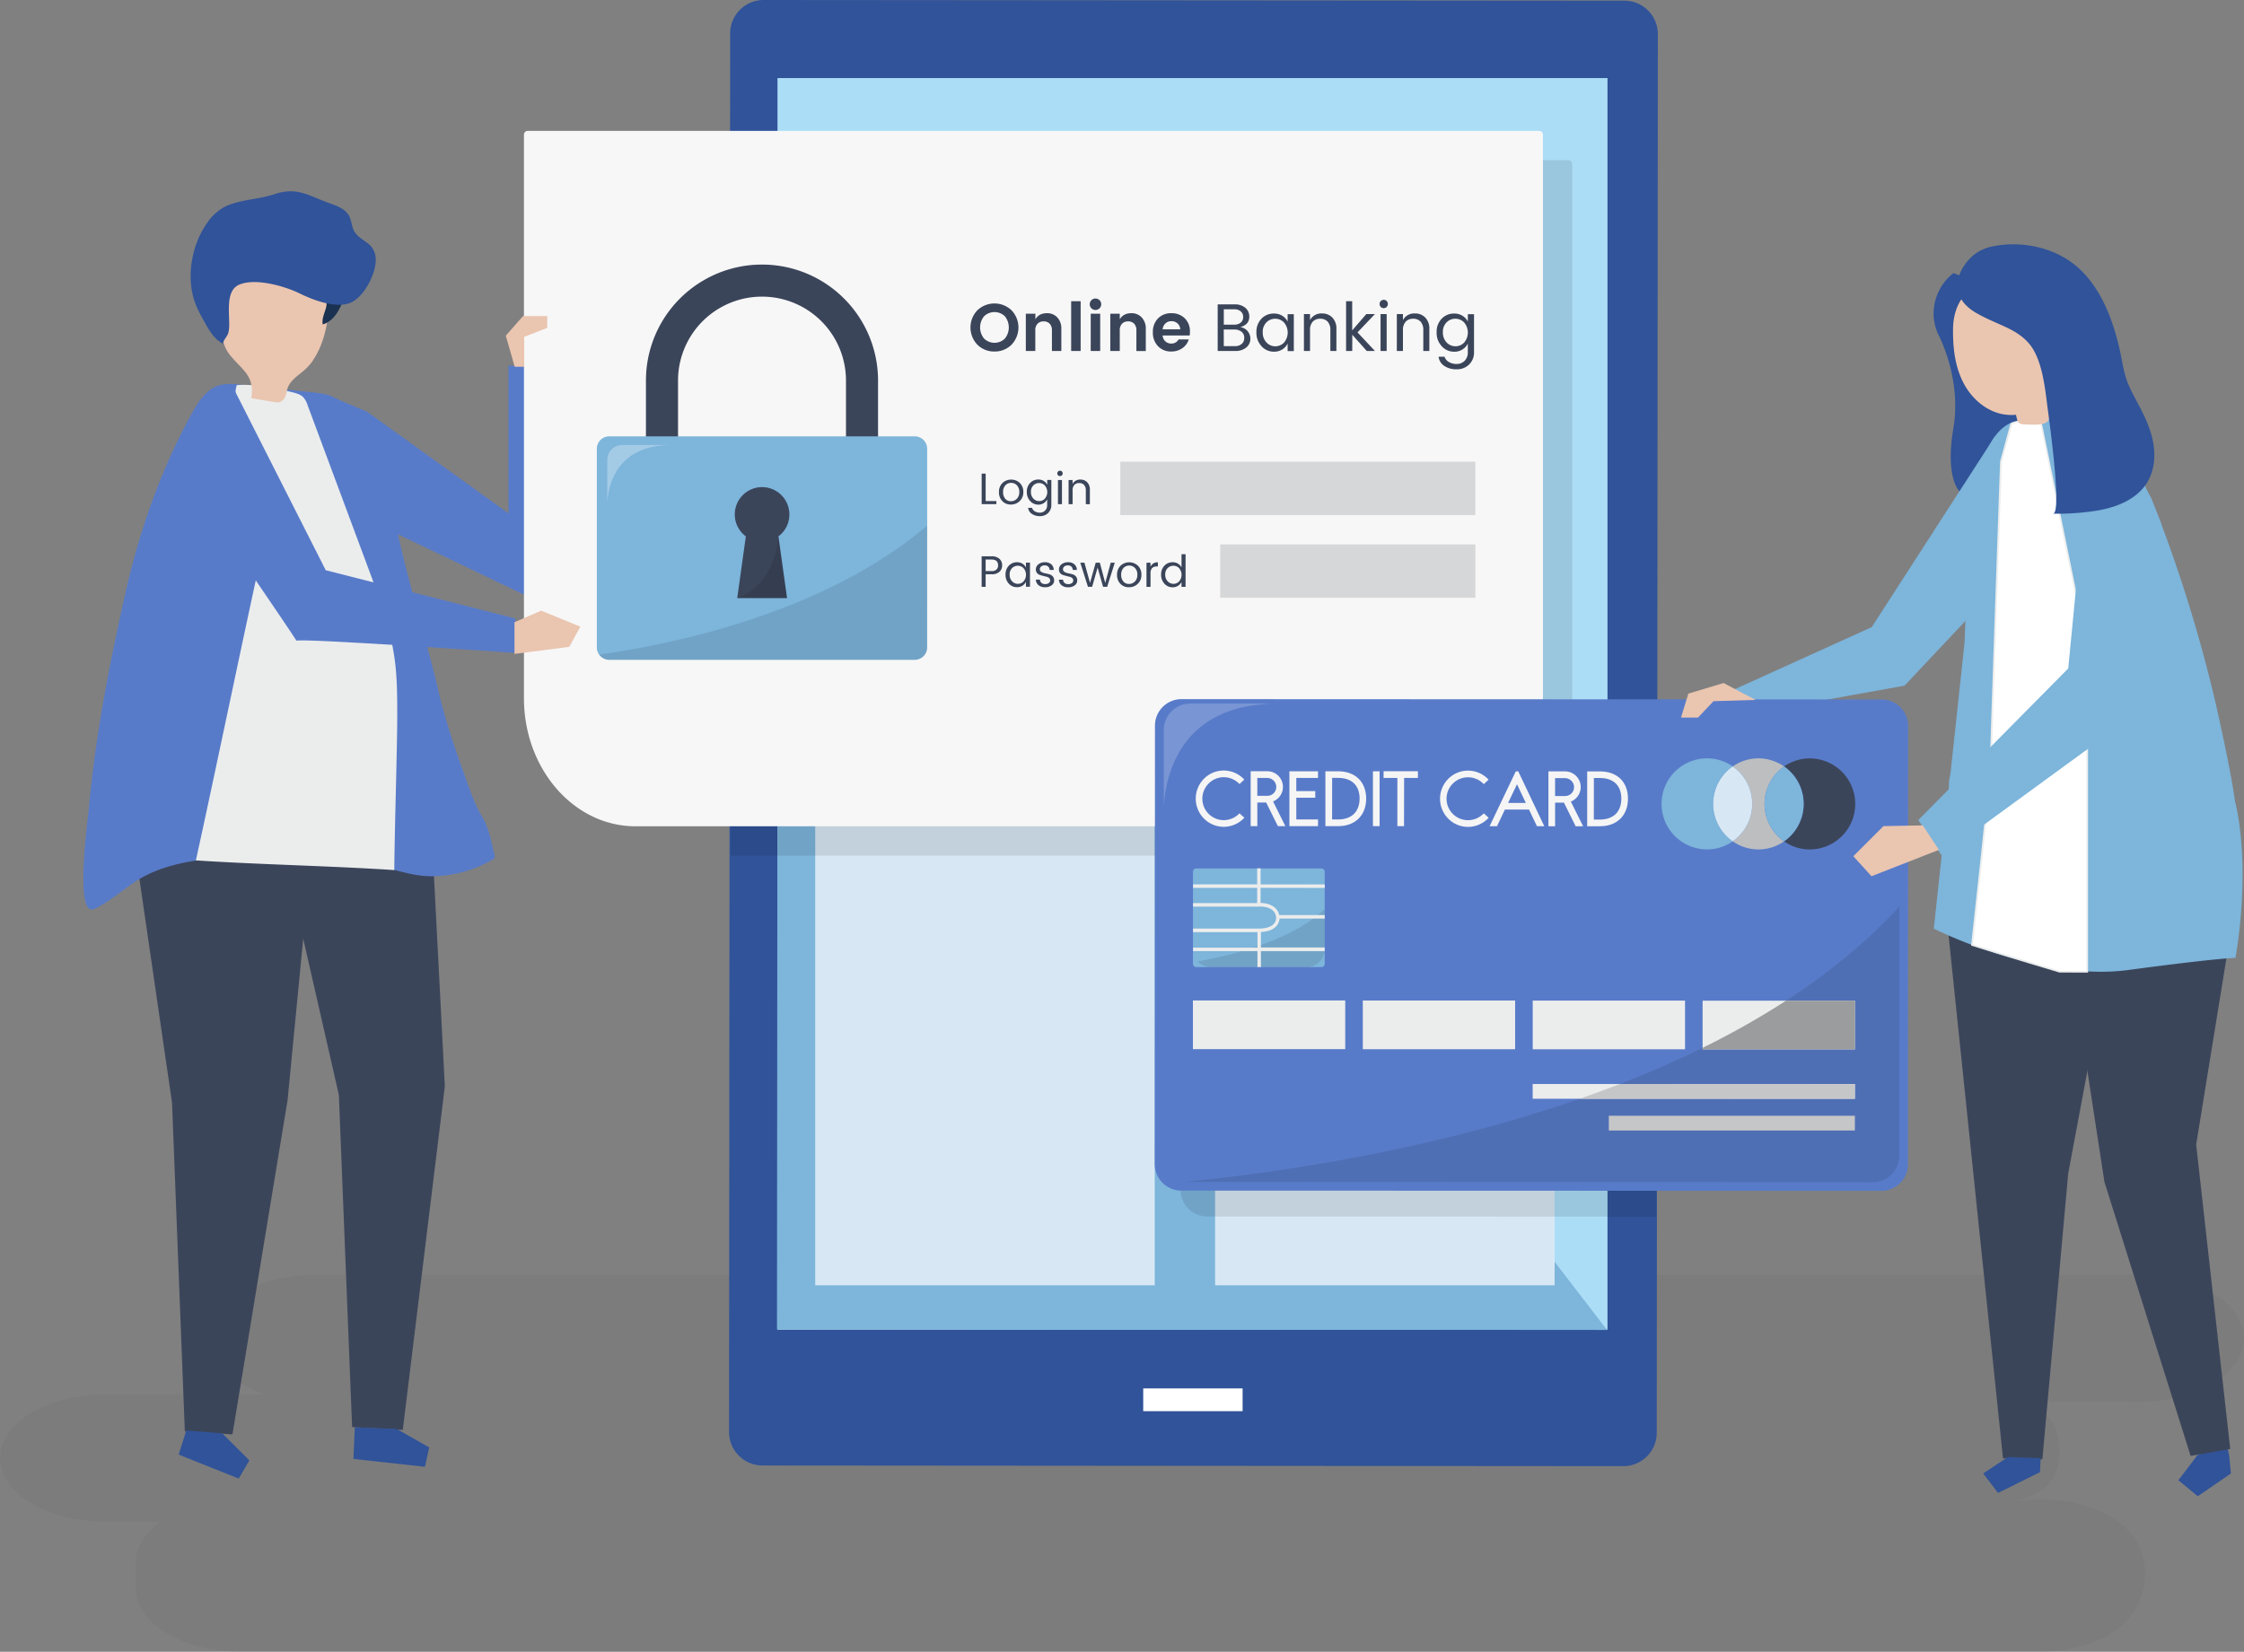<svg xmlns="http://www.w3.org/2000/svg" viewBox="0 0 1301.98 958.64"><rect x="0" y="0" width="1301.98" height="958.64" fill="#808080" stroke="none"/><defs><style>.cls-1{isolation:isolate;}.cls-2{opacity:0.12;mix-blend-mode:multiply;}.cls-3{fill:#606060;}.cls-4{fill:#305399;}.cls-5{fill:#3b455a;}.cls-6{fill:#7db5db;}.cls-7{fill:#fff;}.cls-8{fill:#ebeded;}.cls-9{fill:#587bc9;}.cls-10{fill:#eac5b0;}.cls-11{fill:#1a3151;}.cls-12{fill:#acddf6;}.cls-13{fill:#d7e8f4;}.cls-14{opacity:0.1;}.cls-15{fill:#f7f7f7;}.cls-16{fill:#f5f5f5;}.cls-17{fill:#bcbec0;}.cls-18{fill:#ebecec;}.cls-19{fill:#c5c6c7;}.cls-20{fill:#9b9c9d;}.cls-21{opacity:0.2;}.cls-22{opacity:0.3;}.cls-23{opacity:0.55;}</style></defs><title>Asset 1svg</title><g class="cls-1"><g id="Layer_2" data-name="Layer 2"><g id="shadow"><g class="cls-2"><path class="cls-3" d="M1241.1,739.95H182.62c-33.48,0-60.87,16.6-60.87,36.88,0,14,13.14,26.32,32.33,32.54H60.87C27.39,809.37,0,826,0,846.26s27.39,36.88,60.87,36.88H93.35c-9.07,6.45-14.57,14.78-14.57,23.87v14.75c0,20.29,27.39,36.88,60.87,36.88H1182.38c15.73,0,33.1-3.53,46.06-13.12,14.75-10.92,20.45-31.67,12.47-48.55a29.71,29.71,0,0,0-2.73-4.66c-11.49-16-34.38-21.62-52.95-22.14q-1.43,0-2.85,0l-15.9.82a33.72,33.72,0,0,0,20.05-7.77c16.08-14.18,8.42-50-15.76-50l70.33.5c33.48,0,60.87-16.6,60.87-36.88S1274.58,739.95,1241.1,739.95Z"/></g></g><g id="object"><path class="cls-4" d="M1152.93,175.34c.31-.16.61-.33.92-.48l-.88.38c-.45-.89-1-1.76-1.49-2.61h0a34.09,34.09,0,0,0-18.06-14.12A29.91,29.91,0,0,0,1121.89,183a29.22,29.22,0,0,0,2.81,11.31h0l.07.13c.15.31.31.62.47.93,2.46,5.05,12.47,27.67,8.12,53.26-4.94,29.08,3.67,36.68,3.67,36.68s26.85,2.6,42-4.59C1193.75,273.68,1172,211.58,1152.93,175.34Z"/><polygon class="cls-4" points="1293.33 844.57 1294.4 855.17 1275.15 868.38 1263.91 859.09 1275 844.5 1292 838.5 1293.33 844.57"/><polygon class="cls-5" points="1298.85 516.48 1293.04 548.5 1274.23 664.28 1294 840.95 1271 844.95 1221 685.95 1211 620.81 1211.3 513.95 1298.85 516.48"/><polygon class="cls-5" points="1129.38 531.39 1162.15 846.42 1185 846.95 1200 680.95 1229.46 523.58 1129.38 531.39"/><polygon class="cls-4" points="1183.97 846.26 1183.62 854.38 1159.29 866.46 1150.66 855.17 1164.98 845.64 1183.97 846.26"/><path class="cls-6" d="M1297.49,468c-.2-1-.46-2-.74-3-1.16-8.76-4-24.48-10.28-52.69l-.93-4.13a838,838,0,0,0-37.24-118.78c-19.47-36.31-38.84-47.89-38.84-47.89l.28-.37c-14.46.59-29.77,3.69-41.51,3.69-25.82,8.94-26,71.16-28.4,128.23h0l-8.11,75.46c-.29,1.66-.58,3.33-.88,5v0c-.08,1.66-.14,3.23-.17,4.74L1122,538.95s61,31,113,24,62-7,62-7S1306,509,1297.49,468Z"/><path class="cls-7" d="M1167,245.95l-6,22s-6,171-6,177-10.79,103.5-10.79,103.5l33.24,10.23,17.55,5.27,16,0v-187l-27.14-133.34S1173,242.95,1167,245.95Z"/><path class="cls-8" d="M1211.5,564.48l-16.64-.05-17.55-5.27-33.64-10.35,0-.41c.11-1,10.79-97.54,10.79-103.45s5.94-175.31,6-177l0-.11,6.06-22.22.2-.1c6-3,16.67-2.42,17.12-2.39l.38,0,.08.38L1211.5,376.9Zm-16.43-1,15.43,0V377l-27-132.91c-1.94-.08-10.81-.28-16,2.21L1161.5,268c-.14,3.94-6,171-6,176.92s-9.89,95.34-10.75,103.14l32.85,10.11Z"/><polygon class="cls-6" points="1157.45 253.25 1086 363.95 1000 402.95 1005 415.95 1105 397.95 1153 346.95 1157.45 253.25"/><path class="cls-9" d="M190.06,229.27,213,238.95l82,59v-86c0,1,24,0,24,0l14,106-29.36,27-85.64-41Z"/><polygon class="cls-5" points="250.6 485.38 258.1 630.46 233.7 829.88 204.3 828.25 196.61 635.48 159.59 473.16 250.6 485.38"/><polygon class="cls-5" points="184.9 452.25 166.85 638.53 134.87 832.47 107.24 830.71 99.82 640.04 74.12 463.62 184.9 452.25"/><path class="cls-9" d="M49.72,486.23c-1.62,17.12-2.86,40.26,3,41.55a4.94,4.94,0,0,0,3.2-.81C66.49,521.51,74.34,513.3,84.81,508c11-5.51,23.23-8,35.19-9.42a297.6,297.6,0,0,1,54-2.19c14.13.78,28.2,3.18,42.16,5.54,11.61,2,22.19,6.66,34.17,6.62a71.11,71.11,0,0,0,35.58-9.73,2.21,2.21,0,0,0,1-1,2.62,2.62,0,0,0,0-1.61c-1.92-7.84-3.15-15.56-7.2-22.24-4.53-7.46-7.45-16.72-10.5-25.05-6.36-17.36-12.22-35.5-16.2-53.8-6.23-24.92-13.64-49.3-19.6-74.28-4.13-17.32-7.75-34.9-13.87-51.48-4.79-13-13.62-32.09-25.5-38.53-4-2.18-8.6-2.69-13.07-3.17l-40.68-4.36c-4.94-.53-10.09-1-14.78.92-7,2.92-11.45,10.61-15.35,17.79C92.68,274.28,80.43,309.5,72.3,346.17,68.06,365.31,64,384.5,60.55,403.82c-3.87,21.55-7,43.25-9,65.08C51.34,471.32,50.48,478.1,49.72,486.23Z"/><path class="cls-8" d="M154.83,300.06c.13,7.74-1.74,15.37-3.41,22.93-10.15,46.06-27.62,130.3-37.77,176.36,36.52,2.41,78.62,3.21,115.14,5.62,0-17.54,1.71-71.66,1.69-89.2,0-11.25,0-22.53-1.57-33.68-2.49-18-8.88-35.22-15.23-52.29l-35.21-94.63a12.45,12.45,0,0,0-2.59-4.71c-1.55-1.53-3.77-2.17-5.9-2.71-10.3-2.59-22-5-32.57-4.25-3.33,9.35,4.72,27.73,7.64,36.88C149.31,273.69,154.66,289.72,154.83,300.06Z"/><polygon class="cls-4" points="230.14 829.32 249.03 840.04 246.56 851.29 205.06 846.73 205.87 828.38 230.14 829.32"/><polygon class="cls-4" points="128.95 831.88 144.67 847.58 138.5 858.14 103.66 844.2 108.09 830.22 128.95 831.88"/><path class="cls-10" d="M163.45,232.16a3.79,3.79,0,0,1-1.34.69,7.26,7.26,0,0,1-3.12-.06l-12.64-2.09c2-12.91-5.46-16.2-12.47-24.88s-4.28-20.11-3.38-30.44c.25-2.88.53-5.84,1.87-8.4,2.35-4.49,7.45-6.8,12.35-8.08,12.52-3.27,26.59-1.68,37.14,5.82a19.76,19.76,0,0,1,6.83,7.59c2.2,4.83,1.33,10.44.41,15.67-1.41,8-4.16,15.87-9,22.48-4.55,6.15-12.81,8.82-14.1,16.4C165.62,228.8,164.92,231,163.45,232.16Z"/><path class="cls-10" d="M160.9,233.5a12.28,12.28,0,0,1-2-.22l-13.13-2.17.08-.49c1.49-9.69-2.49-13.85-7.53-19.12-1.57-1.65-3.2-3.35-4.84-5.37-6.11-7.57-5-16.85-4-25.83.19-1.64.38-3.34.52-5,.24-2.77.52-5.9,1.92-8.59,2-3.86,6.28-6.66,12.67-8.33,13.4-3.5,27.44-1.3,37.56,5.89a20,20,0,0,1,7,7.79c2.34,5.15,1.29,11.14.45,16-1.57,9-4.65,16.61-9.14,22.69a34.49,34.49,0,0,1-6.31,6.07c-3.57,2.89-6.93,5.61-7.7,10.12-.45,2.68-1.36,4.57-2.68,5.62h0a4.3,4.3,0,0,1-1.52.78A4.92,4.92,0,0,1,160.9,233.5Zm-14-3.21,12.16,2a6.91,6.91,0,0,0,2.9.07,3.31,3.31,0,0,0,1.17-.6c1.11-.88,1.91-2.61,2.32-5,.83-4.88,4.34-7.72,8.05-10.73a33.75,33.75,0,0,0,6.13-5.88c4.4-6,7.41-13.44,9-22.27.82-4.68,1.84-10.51-.37-15.38a19,19,0,0,0-6.66-7.39c-9.88-7-23.61-9.17-36.72-5.74-6.1,1.59-10.15,4.23-12,7.83-1.31,2.51-1.58,5.54-1.81,8.22-.14,1.65-.34,3.35-.53,5-1,8.77-2,17.84,3.8,25.09,1.61,2,3.22,3.68,4.78,5.31C144.18,216.19,148.27,220.46,146.9,230.29Z"/><path class="cls-11" d="M189.17,178.55c-.87,3.23-2.54,6.46-1.9,9.74,5.26-1.52,8.89-6.66,11-12a19.07,19.07,0,0,0,1.58-7.55,9,9,0,0,0-3.07-6.79c-2.75-2.17-7.89-1.6-8.88,2.05S190.48,173.69,189.17,178.55Z"/><path class="cls-4" d="M218,151.17a11.62,11.62,0,0,0-4.66-10c-2.92-2.17-6.31-4-8-7.33-1.3-2.57-1.37-5.69-2.66-8.27-2.34-4.67-7.8-6.27-12.54-8-11.85-4.42-18.13-9.17-31.09-4.81-9.22,3.1-20.95,3-29.59,7.78a29.48,29.48,0,0,0-9.38,9c-9.1,12.89-12,31.47-7.1,45.58a56.58,56.58,0,0,0,4.1,8.89c3.11,5.61,6.41,12.5,12.24,15.44.49-2.55,2.47-3.89,3.19-6.39a20,20,0,0,0,.45-5.59c0-7.3-1.74-18.92,5.7-22.2,9.41-4.14,26.47.77,35.15,5,7.68,3.78,20.7,8.84,29.23,5.56C210.93,172.8,217.86,159.53,218,151.17Z"/><g id="_Group_" data-name="&lt;Group&gt;"><g id="_Group_2" data-name="&lt;Group&gt;"><g id="_Group_3" data-name="&lt;Group&gt;"><path class="cls-4" d="M941.76,850.92l-499.31-.39A19.41,19.41,0,0,1,423,831.19l.64-811.87A19.41,19.41,0,0,1,443.11,0L942.43.39a19.41,19.41,0,0,1,19.46,19.35l-.64,811.87A19.41,19.41,0,0,1,941.76,850.92Z"/></g><g id="_Group_4" data-name="&lt;Group&gt;"><rect class="cls-12" x="451.1" y="45.32" width="481.58" height="726.37"/></g><g id="_Group_5" data-name="&lt;Group&gt;"><rect class="cls-7" x="663.3" y="805.8" width="57.67" height="13.21"/></g></g><g id="_Group_6" data-name="&lt;Group&gt;"><polygon class="cls-6" points="451.31 145.96 450.81 771.5 932.4 771.87 451.31 145.96"/></g><rect class="cls-13" x="473" y="427.95" width="197" height="318"/><rect class="cls-13" x="705" y="427.95" width="197" height="318"/></g><g class="cls-14"><path d="M910,92.95H424v403.6H910a2.3,2.3,0,0,0,2.19-2.39V95.34A2.3,2.3,0,0,0,910,92.95Z"/></g><path class="cls-15" d="M306.08,75.95H893.14a2.25,2.25,0,0,1,2.08,2.39V477.16a2.25,2.25,0,0,1-2.08,2.39H368.7c-35.73,0-64.7-33.29-64.7-74.35V78.34A2.25,2.25,0,0,1,306.08,75.95Z"/><g class="cls-14"><path d="M700.45,420.76a15.41,15.41,0,0,0-15.32,15.41L685,690.53A15.41,15.41,0,0,0,700.32,706l260.68.11V420.88Z"/></g><path class="cls-9" d="M1091.7,691.13,685.32,691A15.41,15.41,0,0,1,670,675.53l.11-254.36a15.41,15.41,0,0,1,15.32-15.41l406.37.18a15.41,15.41,0,0,1,15.31,15.42L1107,675.72A15.41,15.41,0,0,1,1091.7,691.13Z"/><g class="cls-14"><path d="M687.38,685.94l399.33.17A15.41,15.41,0,0,0,1102,670.7l.06-144.63C994.56,643,783.34,676.36,687.38,685.94Z"/></g><rect class="cls-6" x="692.17" y="504.02" width="76.44" height="57.26" rx="1.78" ry="1.78"/><g class="cls-14"><path d="M768.6,551v-23.4C750,545.48,715.87,554.2,695,558a10.14,10.14,0,0,0,7.38,3.22l56,0A10.27,10.27,0,0,0,768.6,551Z"/></g><rect class="cls-8" x="692.14" y="580.64" width="88.37" height="28.26"/><rect class="cls-8" x="790.71" y="580.68" width="88.37" height="28.26"/><rect class="cls-8" x="889.29" y="580.72" width="88.37" height="28.26"/><rect class="cls-8" x="987.86" y="580.77" width="88.37" height="28.26"/><path class="cls-16" d="M721.23,474.59A15.61,15.61,0,0,1,710,479.35a15.83,15.83,0,0,1,0-31.66,15.64,15.64,0,0,1,11.23,4.73l-2,1.93a12.95,12.95,0,1,0,0,18.34Z"/><path class="cls-16" d="M710,479.85h0a16.05,16.05,0,0,1-11.46-4.8,16.36,16.36,0,0,1,0-23.07A16.06,16.06,0,0,1,710,447.2h0a16.13,16.13,0,0,1,11.59,4.89l.34.36-2.75,2.6-.34-.33a12.51,12.51,0,0,0-8.84-3.65h0a12.24,12.24,0,0,0-8.72,3.64A12.46,12.46,0,0,0,710,476h0a12.6,12.6,0,0,0,8.84-3.65l.34-.31,2.8,2.54-.35.37A16.2,16.2,0,0,1,710,479.85Zm0-31.66a15.06,15.06,0,0,0-10.75,4.49,15.36,15.36,0,0,0,0,21.66,15.06,15.06,0,0,0,10.75,4.5h0a15.25,15.25,0,0,0,10.55-4.24l-1.36-1.24A13.44,13.44,0,0,1,710,477h0a13.46,13.46,0,0,1-9.43-23,13.23,13.23,0,0,1,9.43-3.94h0a13.4,13.4,0,0,1,9.18,3.6l1.33-1.26A15.18,15.18,0,0,0,710,448.2Z"/><path class="cls-16" d="M726.12,478.95V448.11h9.19a8.58,8.58,0,0,1,2.61,16.73l7,14.1h-3.23L735,465.26h-6v13.69ZM729,462.38h6.33a5.69,5.69,0,0,0,0-11.39H729Z"/><path class="cls-16" d="M745.76,479.46h-4.34l-6.77-13.69h-5.15v13.69h-3.86V447.61h9.69a9.08,9.08,0,0,1,3.31,17.52Zm-3.72-1h2.11l-6.92-13.9.56-.18a8.08,8.08,0,0,0-2.45-15.76h-8.69v29.83h1.86V464.76h6.77Zm-6.71-15.57h-6.83V450.49h6.83a6.2,6.2,0,0,1,6.17,6.22,6.2,6.2,0,0,1-6.18,6.17Zm-5.83-1h5.83a5.2,5.2,0,0,0,5.18-5.17,5.26,5.26,0,0,0-5.17-5.22H729.5Z"/><path class="cls-16" d="M751.62,451v8.63h11v2.88h-11v13.57h12.62V479h-15.6V448.12h15.6V451Z"/><path class="cls-16" d="M764.72,479.46h-16.6V447.62h16.6v3.88H752.12v7.63h11V463h-11v12.57h12.62Zm-15.6-1h14.6v-1.88H751.11V462h11v-1.88h-11V450.5h12.62v-1.88h-14.6Z"/><path class="cls-16" d="M769.53,479V448.13h6.86c9.47,0,15.8,5.68,15.8,15.34S785.87,479,776.39,479Zm2.86-2.88h4c7.88,0,12.95-4.52,13-12.62S784.29,451,776.4,451h-4Z"/><path class="cls-16" d="M776.4,479.47H769V447.63h7.36c4.84,0,8.92,1.45,11.8,4.19s4.5,6.83,4.5,11.65-1.56,8.89-4.51,11.73S781.22,479.47,776.4,479.47Zm-6.37-1h6.37c4.56,0,8.39-1.38,11.1-4s4.2-6.45,4.2-11-1.45-8.32-4.19-10.93-6.53-3.91-11.11-3.91H770Zm6.37-1.87h-4.51V450.51h4.5c8.42,0,13.44,4.85,13.44,13,0,4.07-1.27,7.42-3.68,9.71S780.45,476.59,776.4,476.59Zm-3.51-1h3.51c3.78,0,6.92-1.08,9.08-3.13s3.36-5.2,3.37-9c0-7.6-4.53-12-12.44-12h-3.5Z"/><path class="cls-16" d="M800,479h-2.86V448.14H800Z"/><path class="cls-16" d="M800.45,479.48h-3.86V447.64h3.86Zm-2.86-1h1.86V448.65h-1.86Z"/><path class="cls-16" d="M822.14,451h-8v28h-2.86V451h-8v-2.88h18.91Z"/><path class="cls-16" d="M814.62,479.49h-3.86v-28h-8v-3.88h19.91v3.88h-8Zm-2.86-1h1.86v-28h8v-1.88H803.73v1.88h8Z"/><path class="cls-16" d="M863,474.65a15.6,15.6,0,0,1-11.27,4.76,15.83,15.83,0,0,1,0-31.66A15.64,15.64,0,0,1,863,452.49l-2,1.93a12.95,12.95,0,1,0,0,18.34Z"/><path class="cls-16" d="M851.74,479.91h0a16.06,16.06,0,0,1-11.46-4.8,16.36,16.36,0,0,1,0-23.07,16.06,16.06,0,0,1,11.46-4.79h0a16.13,16.13,0,0,1,11.59,4.89l.34.36-2.75,2.6-.34-.33a12.51,12.51,0,0,0-8.84-3.65h0a12.45,12.45,0,0,0,0,24.9h0a12.6,12.6,0,0,0,8.84-3.65l.34-.31,2.8,2.54-.35.37A16.21,16.21,0,0,1,851.74,479.91Zm0-31.66A15.06,15.06,0,0,0,841,452.75a15.36,15.36,0,0,0,0,21.66,15.06,15.06,0,0,0,10.75,4.5h0a15.25,15.25,0,0,0,10.55-4.24l-1.36-1.24a13.44,13.44,0,0,1-9.18,3.6h0a13.45,13.45,0,0,1,0-26.9h0a13.4,13.4,0,0,1,9.18,3.6l1.33-1.26a15.18,15.18,0,0,0-10.52-4.22Z"/><path class="cls-16" d="M880.57,448.18,895.22,479h-3.14l-4.61-9.66H872.81L868.23,479H865l14.71-30.83Zm-6.38,18.29h11.88L880.16,454Z"/><path class="cls-16" d="M896,479.52h-4.25l-4.61-9.66h-14l-4.58,9.66h-4.29l15.19-31.83h1.45Zm-3.62-1h2l-14.17-29.84h-.18l-14.24,29.83h2.08l4.58-9.66h15.29ZM886.87,467H873.4l6.76-14.16ZM875,466h10.3l-5.13-10.84Z"/><path class="cls-16" d="M898.89,479V448.19h9.19a8.58,8.58,0,0,1,2.61,16.73l7,14.1h-3.23l-6.77-13.69h-6V479Zm2.87-16.57h6.33a5.69,5.69,0,0,0,0-11.39h-6.33Z"/><path class="cls-16" d="M918.53,479.53h-4.34l-6.77-13.69h-5.15v13.69h-3.86V447.69h9.69a9.08,9.08,0,0,1,3.31,17.52Zm-3.72-1h2.11L910,464.63l.56-.18a8.08,8.08,0,0,0-2.46-15.76h-8.69v29.83h1.86V464.83H908ZM908.09,463h-6.83V450.57h6.83a6.19,6.19,0,0,1,0,12.39Zm-5.83-1h5.83a5.18,5.18,0,0,0,5.18-5.17,5.27,5.27,0,0,0-5.17-5.22h-5.83Z"/><path class="cls-16" d="M921.39,479V448.2h6.86c9.47,0,15.8,5.68,15.8,15.34S937.73,479,928.25,479Zm2.86-2.88h4c7.88,0,12.95-4.52,13-12.62s-5.06-12.46-12.94-12.46h-4Z"/><path class="cls-16" d="M928.26,479.53h-7.37V447.7h7.36c10.06,0,16.3,6.07,16.3,15.84,0,4.84-1.56,8.89-4.51,11.73S933.08,479.53,928.26,479.53Zm-6.37-1h6.37c4.56,0,8.39-1.38,11.1-4s4.2-6.45,4.2-11c0-9.15-5.86-14.84-15.3-14.84h-6.36Zm6.37-1.87h-4.51V450.58h4.5c8.42,0,13.44,4.85,13.44,13,0,4.07-1.27,7.42-3.68,9.71S932.31,476.66,928.26,476.66Zm-3.51-1h3.51c3.78,0,6.92-1.08,9.08-3.13s3.36-5.2,3.37-9c0-7.6-4.53-12-12.44-12h-3.5Z"/><path class="cls-6" d="M994,466.55a26.43,26.43,0,0,1,11.35-21.73,26,26,0,0,0-14.9-4.69,26.42,26.42,0,0,0,0,52.84,26,26,0,0,0,14.91-4.68A26.43,26.43,0,0,1,994,466.55Z"/><path class="cls-17" d="M1023.8,466.56a26.43,26.43,0,0,1,11.35-21.73,26,26,0,0,0-29.81,0,26.5,26.5,0,0,1,0,43.46,26,26,0,0,0,29.81,0A26.43,26.43,0,0,1,1023.8,466.56Z"/><path class="cls-13" d="M1016.66,466.56a26.43,26.43,0,0,0-11.33-21.74,26.5,26.5,0,0,0,0,43.46A26.43,26.43,0,0,0,1016.66,466.56Z"/><path class="cls-5" d="M1050.06,440.15a26,26,0,0,0-14.91,4.68,26.5,26.5,0,0,1,0,43.46A26,26,0,0,0,1050,493a26.42,26.42,0,0,0,0-52.84Z"/><path class="cls-6" d="M1046.47,466.57a26.43,26.43,0,0,0-11.33-21.74,26.5,26.5,0,0,0,0,43.46A26.43,26.43,0,0,0,1046.47,466.57Z"/><rect class="cls-18" x="889.27" y="629.13" width="186.95" height="8.56"/><rect class="cls-19" x="933.45" y="647.56" width="142.76" height="8.56"/><path class="cls-18" d="M768.62,515.34v-2.05l-37.2,0V504h-2v9.25l-37.2,0v2.05l37.2,0v8.81l-37.2,0v2.05l37.2,0v.08l1.09-.08c.38,0,9.13-.58,9.91,6.21a5.24,5.24,0,0,1-1.26,3.7c-1.58,1.84-4.46,2.79-8.56,2.84l-38.39,0V541l37.38,0v9l-37.38,0V552l37.38,0v9.25h2V552l37,0v-2.1l-37,0v-9c4.19-.2,7.24-1.39,9.07-3.52a7.32,7.32,0,0,0,1.75-4.27h26.2v-2.05H742.22c-1.26-5.5-7-7-10.81-7v-8.78Z"/><path class="cls-19" d="M1076.21,637.74v-8.56l-136.32-.06q-11.57,4.49-23.25,8.55Z"/><path class="cls-20" d="M1076.24,580.79l-40,0a473.33,473.33,0,0,1-48.43,27.36V609l88.37,0Z"/><g class="cls-21"><path class="cls-7" d="M675.23,423.74l0,44.21c1.17-18.77,10.16-59.63,66.3-59.6l-51,0A15.41,15.41,0,0,0,675.23,423.74Z"/></g><path class="cls-9" d="M123.13,225.51l11.37-2.14L189,330.95l110,28v20s-129-9-127-7-70-103-70-103l13.62-36Z"/><polygon class="cls-10" points="299 361.45 314 354.95 336 363.95 330 374.95 299 378.95 299 361.45"/><path class="cls-10" d="M298.5,379.52v-18.4L314,354.41l22.71,9.29-6.39,11.71Zm1-17.74v16.6l30.18-3.89,5.61-10.29L314,355.49Z"/><polygon class="cls-10" points="299 212.38 294 194.95 303.64 183.95 317 183.95 317 189.95 303.64 195.14 303.64 212.38 299 212.38"/><path class="cls-10" d="M304.14,212.88h-5.51l-5.18-18.05,10-11.38H317.5v6.84l-13.36,5.19Zm-4.76-1h3.76V194.79l13.36-5.19v-5.16H303.86l-9.31,10.62Z"/><g id="_Group_7" data-name="&lt;Group&gt;"><g id="_Group_8" data-name="&lt;Group&gt;"><g id="_Group_9" data-name="&lt;Group&gt;"><g id="_Group_10" data-name="&lt;Group&gt;"><path class="cls-5" d="M509.45,282.48H490.84V220.88a48.72,48.72,0,1,0-97.44,0v61.61H374.78V220.88a67.33,67.33,0,1,1,134.67,0Z"/></g></g><g id="_Group_11" data-name="&lt;Group&gt;"><g id="_Group_12" data-name="&lt;Group&gt;"><path class="cls-6" d="M537.94,375.72a7.22,7.22,0,0,1-7.22,7.22H353.5a7.22,7.22,0,0,1-7.22-7.22V260.47a7.22,7.22,0,0,1,7.22-7.22H530.73a7.22,7.22,0,0,1,7.22,7.22Z"/></g></g></g></g><g class="cls-14"><path d="M537.94,375.72V305.11c-58.39,49.44-142.57,68-190.28,74.84a7.19,7.19,0,0,0,5.84,3H530.73A7.22,7.22,0,0,0,537.94,375.72Z"/></g><path class="cls-5" d="M458,298.57a15.84,15.84,0,1,0-25.26,12.72l-5,35.85h28.92l-5-35.85A15.82,15.82,0,0,0,458,298.57Z"/><g class="cls-22"><path class="cls-7" d="M352.33,266.91v24.82c.66-10.54,5.72-33.47,37.42-33.47H361A8.67,8.67,0,0,0,352.33,266.91Z"/></g><g class="cls-14"><path d="M427.66,347.14s21.46-6.07,23.88-35.85l5,35.85Z"/></g><path class="cls-5" d="M577,204a13.6,13.6,0,0,1-9.91-3.94,14.45,14.45,0,0,1,0-20,14.41,14.41,0,0,1,19.8,0,14.47,14.47,0,0,1,0,20A13.6,13.6,0,0,1,577,204Zm6-7.47a10.29,10.29,0,0,0,0-13,8.67,8.67,0,0,0-12,0,10.19,10.19,0,0,0,0,13,8.65,8.65,0,0,0,12,0Z"/><path class="cls-5" d="M600.74,182.08v3.24q2.07-3.55,6.71-3.55a8,8,0,0,1,6,2.44,9.37,9.37,0,0,1,2.34,6.77v12.72h-5.46V191.76a5.4,5.4,0,0,0-1.29-3.88,4.63,4.63,0,0,0-3.51-1.35,4.69,4.69,0,0,0-3.53,1.35,5.35,5.35,0,0,0-1.31,3.88v11.94h-5.5V182.08Z"/><path class="cls-5" d="M621.49,203.69V174.82H627v28.87Z"/><path class="cls-5" d="M638.93,176.58a3.33,3.33,0,1,1-1-2.38A3.24,3.24,0,0,1,638.93,176.58Zm-6.09,27.12V182.08h5.5v21.62Z"/><path class="cls-5" d="M649.7,182.08v3.24q2.07-3.55,6.71-3.55a8,8,0,0,1,6,2.44A9.37,9.37,0,0,1,664.8,191v12.72h-5.46V191.76a5.4,5.4,0,0,0-1.29-3.88,4.63,4.63,0,0,0-3.51-1.35,4.69,4.69,0,0,0-3.53,1.35,5.35,5.35,0,0,0-1.31,3.88v11.94h-5.5V182.08Z"/><path class="cls-5" d="M679.59,204a10.22,10.22,0,0,1-7.69-3.06,11.15,11.15,0,0,1-3-8.1,11,11,0,0,1,3-8.06,10.38,10.38,0,0,1,7.73-3,10.73,10.73,0,0,1,7.78,2.95,10.44,10.44,0,0,1,3,7.86,13.42,13.42,0,0,1-.16,2.11H674.56a5.13,5.13,0,0,0,1.56,3.39,4.86,4.86,0,0,0,3.47,1.29A4.55,4.55,0,0,0,683.8,197h5.93a9.49,9.49,0,0,1-3.63,5A10.8,10.8,0,0,1,679.59,204Zm3.61-16.31a5.16,5.16,0,0,0-3.53-1.29,4.88,4.88,0,0,0-3.45,1.29,5.45,5.45,0,0,0-1.66,3.43h10.22A4.71,4.71,0,0,0,683.2,187.7Z"/><path class="cls-5" d="M706.51,176.66h9.68a9.32,9.32,0,0,1,6.4,2,6.6,6.6,0,0,1,2.26,5.17q0,4.53-5.19,6a6.79,6.79,0,0,1,5.81,6.75,6.41,6.41,0,0,1-2.4,5.11,9.61,9.61,0,0,1-6.42,2H706.51Zm3.55,2.85v8.9h6a5.71,5.71,0,0,0,3.84-1.19,4,4,0,0,0,1.39-3.24,4.11,4.11,0,0,0-1.39-3.26A5.65,5.65,0,0,0,716,179.5Zm0,21.38h6.4a5.9,5.9,0,0,0,4-1.29,4.46,4.46,0,0,0,1.46-3.53,4.31,4.31,0,0,0-1.58-3.53,6.44,6.44,0,0,0-4.19-1.29h-6.13Z"/><path class="cls-5" d="M731.91,200.9a11.32,11.32,0,0,1-2.93-8,11,11,0,0,1,2.91-7.92,9.72,9.72,0,0,1,7.32-3,8.79,8.79,0,0,1,4.78,1.29,8.44,8.44,0,0,1,3.1,3.36v-4.29h3.59v21.42h-3.59v-4.37a8.5,8.5,0,0,1-3.1,3.41,8.69,8.69,0,0,1-4.78,1.31A9.56,9.56,0,0,1,731.91,200.9ZM745,198.82a9,9,0,0,0,0-11.63,6.88,6.88,0,0,0-5.11-2.19,7,7,0,0,0-5.11,2.11,7.71,7.71,0,0,0-2.13,5.74,8.21,8.21,0,0,0,2.15,5.89,7,7,0,0,0,10.2.08Z"/><path class="cls-5" d="M760.08,182.27v3.47a7.45,7.45,0,0,1,7-3.82,8.08,8.08,0,0,1,5.93,2.36,9.06,9.06,0,0,1,2.38,6.73v12.68h-3.51V191.6a7,7,0,0,0-1.56-4.92A5.6,5.6,0,0,0,766,185a5.66,5.66,0,0,0-4.33,1.68,6.92,6.92,0,0,0-1.58,4.92v12.1h-3.55V182.27Z"/><path class="cls-5" d="M784.58,203.69H781V174.82h3.55v16.93l8.19-9.48h5l-10.11,10.65,10.11,10.77H793l-8.39-9.4Z"/><path class="cls-5" d="M804.56,178.14a2.34,2.34,0,0,1-1.72.7,2.27,2.27,0,0,1-1.7-.7,2.37,2.37,0,0,1-.68-1.72,2.34,2.34,0,0,1,.7-1.72,2.4,2.4,0,0,1,3.39,0,2.45,2.45,0,0,1,0,3.43ZM801,203.69V182.27h3.55v21.42Z"/><path class="cls-5" d="M814,182.27v3.47a7.45,7.45,0,0,1,7-3.82,8.08,8.08,0,0,1,5.93,2.36,9.06,9.06,0,0,1,2.38,6.73v12.68h-3.51V191.6a7,7,0,0,0-1.56-4.92,5.6,5.6,0,0,0-4.31-1.68,5.66,5.66,0,0,0-4.33,1.68A6.92,6.92,0,0,0,814,191.6v12.1h-3.55V182.27Z"/><path class="cls-5" d="M836.47,200.9a11.32,11.32,0,0,1-2.93-8,11,11,0,0,1,2.91-7.92,9.72,9.72,0,0,1,7.32-3,8.79,8.79,0,0,1,4.78,1.29,8.44,8.44,0,0,1,3.1,3.36v-4.29h3.59v22a9.64,9.64,0,0,1-2.85,7.2,9.89,9.89,0,0,1-7.22,2.79,12.23,12.23,0,0,1-7.24-2,7.35,7.35,0,0,1-3.26-5.31h3.47a5.28,5.28,0,0,0,2.38,3,8.39,8.39,0,0,0,4.64,1.21,6.34,6.34,0,0,0,4.62-1.81,6.8,6.8,0,0,0,1.85-5.09v-4.92a8.5,8.5,0,0,1-3.1,3.41,8.69,8.69,0,0,1-4.78,1.31A9.56,9.56,0,0,1,836.47,200.9Zm13.05-2.09a9,9,0,0,0,0-11.63,6.88,6.88,0,0,0-5.11-2.19,7,7,0,0,0-5.11,2.11,7.71,7.71,0,0,0-2.13,5.74,8.21,8.21,0,0,0,2.15,5.89,7,7,0,0,0,10.2.08Z"/><path class="cls-5" d="M569.56,274.87h2.33v15.93h6.21v1.79h-8.54Z"/><path class="cls-5" d="M581.54,290.83a7.22,7.22,0,0,1-1.93-5.24,7.08,7.08,0,0,1,2-5.25,7.39,7.39,0,0,1,10.13,0,7.07,7.07,0,0,1,2,5.24,6.91,6.91,0,0,1-2.11,5.24,7.2,7.2,0,0,1-5.15,2A6.62,6.62,0,0,1,581.54,290.83Zm5,.08a4.71,4.71,0,0,0,3.41-1.42,5.25,5.25,0,0,0,1.44-3.93,5.35,5.35,0,0,0-1.38-3.91,4.54,4.54,0,0,0-3.36-1.41,4.37,4.37,0,0,0-3.31,1.41,5.49,5.49,0,0,0-1.33,3.93,5.62,5.62,0,0,0,1.28,3.93A4.2,4.2,0,0,0,586.52,290.91Z"/><path class="cls-5" d="M597.69,290.77a7.42,7.42,0,0,1-1.92-5.27,7.18,7.18,0,0,1,1.9-5.19,6.37,6.37,0,0,1,4.8-2,5.76,5.76,0,0,1,3.13.84,5.53,5.53,0,0,1,2,2.2v-2.81H610V293a6.32,6.32,0,0,1-1.87,4.72,6.48,6.48,0,0,1-4.73,1.83,8,8,0,0,1-4.74-1.33,4.82,4.82,0,0,1-2.14-3.48h2.28a3.46,3.46,0,0,0,1.56,2,5.5,5.5,0,0,0,3,.79,4.16,4.16,0,0,0,3-1.19,4.46,4.46,0,0,0,1.21-3.34v-3.22a5.57,5.57,0,0,1-2,2.24,5.7,5.7,0,0,1-3.13.86A6.27,6.27,0,0,1,597.69,290.77Zm8.55-1.37a5.91,5.91,0,0,0,0-7.62,4.51,4.51,0,0,0-3.35-1.43,4.59,4.59,0,0,0-3.35,1.38,5.05,5.05,0,0,0-1.39,3.76,5.38,5.38,0,0,0,1.41,3.86,4.56,4.56,0,0,0,6.69.05Z"/><path class="cls-5" d="M616.13,275.85a1.53,1.53,0,0,1-1.13.46,1.49,1.49,0,0,1-1.11-.46,1.55,1.55,0,0,1-.45-1.13,1.57,1.57,0,1,1,2.69,1.13Zm-2.3,16.75v-14h2.33v14Z"/><path class="cls-5" d="M622.32,278.56v2.28a4.88,4.88,0,0,1,4.58-2.51,5.3,5.3,0,0,1,3.89,1.55,5.94,5.94,0,0,1,1.56,4.41v8.31H630v-7.93a4.57,4.57,0,0,0-1-3.22,3.67,3.67,0,0,0-2.83-1.1,3.71,3.71,0,0,0-2.84,1.1,4.53,4.53,0,0,0-1,3.22v7.93H620v-14Z"/><g class="cls-23"><rect class="cls-17" x="650" y="267.95" width="206" height="31"/></g><path class="cls-5" d="M579.88,324.33a4.86,4.86,0,0,1,1.57,3.73,5,5,0,0,1-1.52,3.75,6.41,6.41,0,0,1-4.62,1.47h-3.43v7.31h-2.33V322.87h5.75A6.48,6.48,0,0,1,579.88,324.33Zm-8,7.11h3.43a4,4,0,0,0,2.85-.88,3.23,3.23,0,0,0,.93-2.47q0-3.35-3.79-3.35h-3.43Z"/><path class="cls-5" d="M585.34,338.77a7.42,7.42,0,0,1-1.92-5.27,7.18,7.18,0,0,1,1.9-5.19,6.37,6.37,0,0,1,4.8-2,5.76,5.76,0,0,1,3.13.84,5.53,5.53,0,0,1,2,2.2v-2.81h2.35v14h-2.35v-2.86a5.57,5.57,0,0,1-2,2.24,5.7,5.7,0,0,1-3.13.86A6.27,6.27,0,0,1,585.34,338.77Zm8.55-1.37a5.91,5.91,0,0,0,0-7.62,4.51,4.51,0,0,0-3.35-1.43,4.59,4.59,0,0,0-3.35,1.38,5.05,5.05,0,0,0-1.39,3.76,5.38,5.38,0,0,0,1.41,3.86,4.56,4.56,0,0,0,6.69.05Z"/><path class="cls-5" d="M601,330.52a3.73,3.73,0,0,1,1.47-3,5.79,5.79,0,0,1,3.81-1.21,5.31,5.31,0,0,1,3.67,1.19,4.55,4.55,0,0,1,1.46,3.26H609a2.69,2.69,0,0,0-.79-1.89,2.84,2.84,0,0,0-2.06-.72,3.15,3.15,0,0,0-2.07.63,2,2,0,0,0-.75,1.61,1.7,1.7,0,0,0,.86,1.52,6.14,6.14,0,0,0,2.07.78q1.21.24,2.43.56a4.39,4.39,0,0,1,2.07,1.2,3.45,3.45,0,0,1,.86,2.51,3.33,3.33,0,0,1-1.47,2.74,6.17,6.17,0,0,1-3.82,1.11,5.72,5.72,0,0,1-3.77-1.18A4.36,4.36,0,0,1,601,336.4h2.4a2.56,2.56,0,0,0,.83,1.88,3.09,3.09,0,0,0,2.15.7,3.5,3.5,0,0,0,2.15-.59,1.8,1.8,0,0,0,.78-1.5,1.82,1.82,0,0,0-.61-1.44,3.41,3.41,0,0,0-1.53-.74q-.92-.2-2-.49t-2-.6a3.26,3.26,0,0,1-1.53-1.11A3.16,3.16,0,0,1,601,330.52Z"/><path class="cls-5" d="M614.42,330.52a3.73,3.73,0,0,1,1.47-3,5.79,5.79,0,0,1,3.81-1.21,5.31,5.31,0,0,1,3.67,1.19,4.55,4.55,0,0,1,1.46,3.26h-2.4a2.69,2.69,0,0,0-.79-1.89,2.84,2.84,0,0,0-2.06-.72,3.15,3.15,0,0,0-2.07.63,2,2,0,0,0-.75,1.61,1.7,1.7,0,0,0,.86,1.52,6.14,6.14,0,0,0,2.07.78q1.21.24,2.43.56a4.39,4.39,0,0,1,2.07,1.2A3.45,3.45,0,0,1,625,337a3.33,3.33,0,0,1-1.47,2.74,6.17,6.17,0,0,1-3.82,1.11,5.72,5.72,0,0,1-3.77-1.18,4.36,4.36,0,0,1-1.55-3.25h2.4a2.56,2.56,0,0,0,.83,1.88,3.09,3.09,0,0,0,2.15.7,3.5,3.5,0,0,0,2.15-.59,1.8,1.8,0,0,0,.78-1.5,1.82,1.82,0,0,0-.61-1.44,3.41,3.41,0,0,0-1.53-.74q-.92-.2-2-.49t-2-.6a3.26,3.26,0,0,1-1.53-1.11A3.16,3.16,0,0,1,614.42,330.52Z"/><path class="cls-5" d="M644.46,326.56h2.35l-4.42,14H640l-3.17-11.15-3.17,11.15h-2.43l-4.45-14h2.4l3.25,11.71,3.3-11.71h2.4l3.12,11.74Z"/><path class="cls-5" d="M650.05,338.83a7.22,7.22,0,0,1-1.93-5.24,7.08,7.08,0,0,1,2-5.25,7.39,7.39,0,0,1,10.13,0,7.07,7.07,0,0,1,2,5.24,6.91,6.91,0,0,1-2.11,5.24,7.2,7.2,0,0,1-5.15,2A6.62,6.62,0,0,1,650.05,338.83Zm5,.08a4.71,4.71,0,0,0,3.41-1.42,5.25,5.25,0,0,0,1.44-3.93,5.35,5.35,0,0,0-1.38-3.91,4.54,4.54,0,0,0-3.36-1.41,4.37,4.37,0,0,0-3.31,1.41,5.49,5.49,0,0,0-1.33,3.93,5.62,5.62,0,0,0,1.28,3.93A4.2,4.2,0,0,0,655,338.91Z"/><path class="cls-5" d="M667.53,326.56v2.38a4.37,4.37,0,0,1,4.27-2.61v2.43h-.61a3.69,3.69,0,0,0-2.72.93,4.5,4.5,0,0,0-.93,3.24v7.67H665.2v-14Z"/><path class="cls-5" d="M675.61,338.77a7.42,7.42,0,0,1-1.92-5.27,7.18,7.18,0,0,1,1.9-5.19,6.37,6.37,0,0,1,4.8-2,5.76,5.76,0,0,1,3.13.84,5.53,5.53,0,0,1,2,2.2v-7.7h2.35V340.6h-2.35v-2.86a5.57,5.57,0,0,1-2,2.24,5.7,5.7,0,0,1-3.13.86A6.27,6.27,0,0,1,675.61,338.77Zm8.55-1.37a5.91,5.91,0,0,0,0-7.62,4.51,4.51,0,0,0-3.35-1.43,4.59,4.59,0,0,0-3.35,1.38,5.05,5.05,0,0,0-1.39,3.76,5.38,5.38,0,0,0,1.41,3.86,4.56,4.56,0,0,0,6.69.05Z"/><g class="cls-23"><rect class="cls-17" x="708" y="315.95" width="148" height="31"/></g><polygon class="cls-10" points="1016.66 405.76 1000 396.95 980 402.95 976 415.95 985 415.95 993.99 406.45 1016.66 405.76"/><path class="cls-10" d="M985.21,416.45h-9.89l4.28-13.9,20.45-6.14,18.51,9.8-24.36.73Zm-8.54-1h8.11l9-9.49,21-.63-14.81-7.84-19.55,5.86Z"/><polygon class="cls-6" points="1229 245.95 1254 303.95 1237 415.95 1126.56 496.55 1113 475.95 1200 387.95 1212 263.95 1229 245.95"/><path class="cls-10" d="M1133.66,190.71c.5-34.82,43.63-36.34,60.47-11.15,9.58,14.32,6.21,37.55-5.64,50.75.23,3,1.27,11.34-.66,13.73-2.09,2.59-10.24,1.89-13.41,1.72a4.77,4.77,0,0,1-2.53-.64c-.9-.64-1.39-2.67-1.8-5a28.48,28.48,0,0,1-7.1-.16c-10.36-1.51-19-9.34-23.69-18.71S1133.51,201.18,1133.66,190.71Z"/><path class="cls-10" d="M1179.81,246.47c-1.71,0-3.37-.1-4.65-.18l-.76,0a5.17,5.17,0,0,1-2.79-.73c-.95-.67-1.45-2.34-1.92-4.82a29.25,29.25,0,0,1-6.77-.2c-9.73-1.42-18.95-8.69-24.06-19-4.07-8.19-5.88-18-5.69-30.81h0c.2-13.9,7.26-23.92,19.37-27.5,14.88-4.4,33,2.51,42,16.08,9.32,13.94,6.77,37.33-5.55,51.2,0,.34.06.73.1,1.16.45,5.06.79,10.63-.88,12.71C1186.82,246.08,1183.2,246.47,1179.81,246.47Zm-9.3-6.86.08.46c.24,1.3.73,4,1.6,4.63a4.37,4.37,0,0,0,2.27.55l.76,0c3.13.19,10.45.63,12.23-1.58,1.56-1.93,1-8.73.67-12,0-.53-.09-1-.12-1.38l0-.21.14-.16c12.16-13.53,14.72-36.49,5.6-50.14-8.84-13.22-26.43-20-40.9-15.67-11.66,3.45-18.46,13.13-18.65,26.56-.18,12.66,1.59,22.31,5.59,30.35,5,10,13.9,17.07,23.31,18.44a28.13,28.13,0,0,0,7,.15Z"/><path class="cls-4" d="M1215.47,296.53a143.55,143.55,0,0,1-24.33,1.59c5.59.11-2.71-58.11-3.22-62.15-1.45-11.58-3.18-28.1-10.9-36.86s-18.21-10.48-30.36-17.46c-4.21-2.42-8.11-5.85-9.91-10.36-2-5-.87-10.81,1.84-15.45,4.17-7.13,9.87-11.32,17.77-12.89,16-3.18,34.14.26,47,10.43,15.58,12.29,23,33,27,51.86,1.05,5.07,1.81,10.22,3.49,15.12,1.8,5.24,4.6,10.06,7.19,15,3.83,7.23,7.26,14.81,8.47,22.9s0,16.81-4.83,23.42C1238,290.87,1226.28,294.9,1215.47,296.53Z"/><polygon class="cls-10" points="1115.37 479.55 1093 479.95 1076 496.95 1086 507.95 1124.21 492.99 1115.37 479.55"/><path class="cls-10" d="M1085.86,508.54l-10.55-11.61,17.48-17.48,22.85-.41,9.34,14.19-.57.23ZM1076.69,497l9.45,10.39,37.32-14.61-8.36-12.7-21.89.39Z"/></g></g></g></svg>